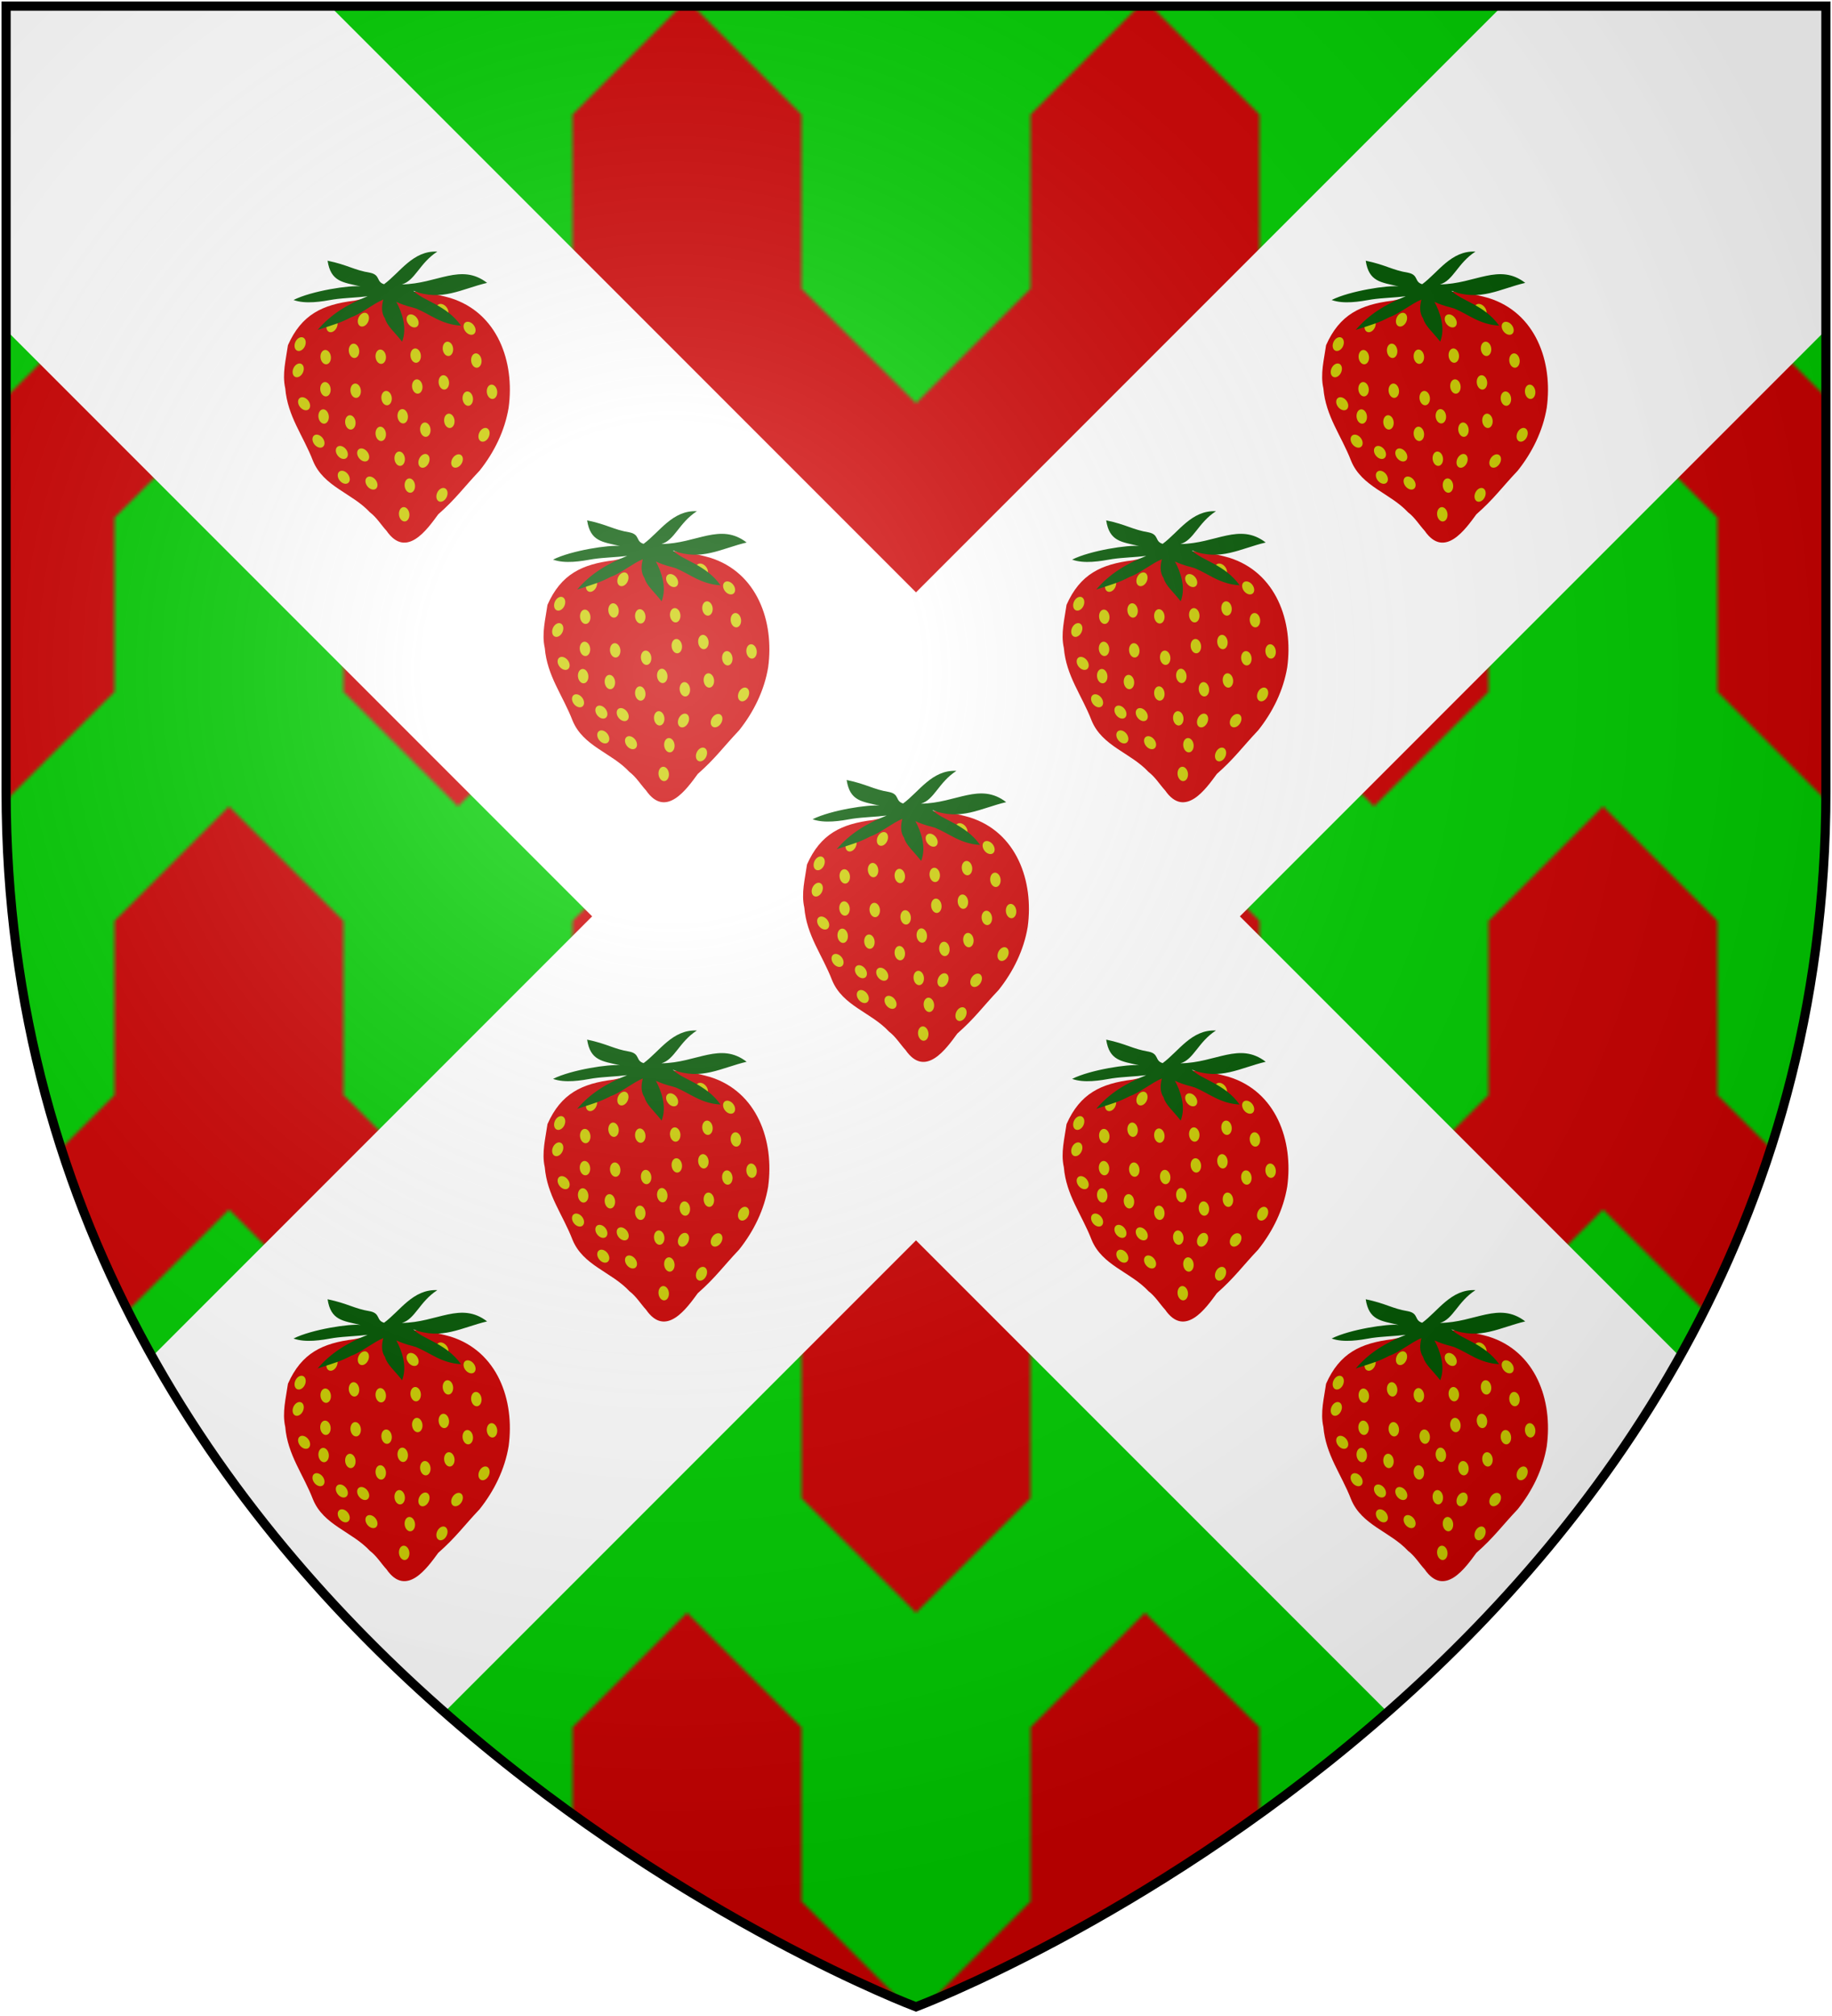 <?xml version="1.0" encoding="UTF-8"?>
<svg xmlns="http://www.w3.org/2000/svg" xmlns:xlink="http://www.w3.org/1999/xlink" width="600" height="660">
<defs>
  <radialGradient id="rg" gradientUnits="userSpaceOnUse" cx="220" cy="220" r="405">
    <stop style="stop-color:#ffffff;stop-opacity:.3" offset="0"/>
    <stop style="stop-color:#ffffff;stop-opacity:.2" offset=".2"/>
    <stop style="stop-color:#666666;stop-opacity:.1" offset=".6"/>
    <stop style="stop-color:#000000;stop-opacity:.13" offset="1"/>
  </radialGradient>
  <pattern id="vair" patternUnits="userSpaceOnUse" x="0" width="150" height="264">
    <path style="fill:#cc0000;" d="m 75,0 l 37.5,37.5 v 57 l 37.5,37.5 v 132 l -37.5,-37.5 v -57 l -37.5,-37.5 l -37.5,37.5 v 57 l -37.5,37.5 v -132 l 37.5,-37.5 v -57 z"/>
  </pattern>
  <path id="shield" d="m2,2v257c0,286 298,398 298,398c0,0 298-112 298-398V2z"/>
</defs>
<use id="field" xlink:href="#shield" style="fill:#00cc00;"/>
<use xlink:href="#shield" style="fill:url(#vair);"/>
<path fill="#fff" d="m 2,2 v 106.07 l 191.93,191.93 -144.102,144.11 c 26.417,47.21 60.872,85.73 95.732,116.4 l 154.44,-154.44 154.45,154.44 c 34.85,-30.66 69.3,-69.19 95.72,-116.4 l -144.1,-144.11 191.93,-191.94 v -106.06 h -106.06 l -191.94,191.93 -191.93,-191.93 z"/>
<g id="strawberry">
  <path fill="#c00" d="m 285.99,268.444 c -10.431,1.265 -17.241,4.555 -21.684,14.564 -0.65,4.676 -1.95,9.401 -0.884,14.124 0.772,9.183 5.874,15.435 9.084,23.749 3.464,8.459 12.787,10.521 18.635,16.835 2.209,1.662 3.703,4.159 5.437,6.041 6.507,9.428 13.471,-0.65 16.948,-5.379 5.774,-5.079 8.25,-8.689 13.546,-14.287 4.769,-5.987 8.252,-13.04 9.511,-20.629 2.057,-15.044 -3.629,-31.071 -19.033,-35.887 -9.324,-2.634 -16.489,-2.888 -25.86,-0.265 -2.338,0.663 -3.346,0.544 -5.699,1.133 z"/>
  <path fill="#cc0" d="m 266.116,290.552 a 1.699,2.351 24.446 0 0 0.574,2.843 1.699,2.351 24.446 0 0 2.519,-1.437 1.699,2.351 24.446 0 0 -0.574,-2.843 1.699,2.351 24.446 0 0 -2.519,1.437 z m 4.823,10.59 a 2.351,1.699 52.211 0 1 0.098,2.899 2.351,1.699 52.211 0 1 -2.783,-0.817 2.351,1.699 52.211 0 1 -0.098,-2.899 2.351,1.699 52.211 0 1 2.783,0.817 z m 15.493,6.945 a 2.351,1.699 83.329 0 1 -1.414,2.532 2.351,1.699 83.329 0 1 -1.96,-2.137 2.351,1.699 83.329 0 1 1.414,-2.532 2.351,1.699 83.329 0 1 1.96,2.137 z m 1.739,-10.373 a 2.351,1.699 83.329 0 1 -1.414,2.532 2.351,1.699 83.329 0 1 -1.96,-2.137 2.351,1.699 83.329 0 1 1.414,-2.532 2.351,1.699 83.329 0 1 1.96,2.137 z m -10.494,8.445 a 2.351,1.699 83.329 0 1 -1.414,2.532 2.351,1.699 83.329 0 1 -1.96,-2.137 2.351,1.699 83.329 0 1 1.414,-2.532 2.351,1.699 83.329 0 1 1.96,2.137 z m 0.596,-8.927 a 2.351,1.699 83.329 0 1 -1.414,2.532 2.351,1.699 83.329 0 1 -1.96,-2.137 2.351,1.699 83.329 0 1 1.414,-2.532 2.351,1.699 83.329 0 1 1.96,2.137 z m 0.083,-10.507 a 2.351,1.699 83.329 0 1 -1.414,2.532 2.351,1.699 83.329 0 1 -1.96,-2.137 2.351,1.699 83.329 0 1 1.414,-2.532 2.351,1.699 83.329 0 1 1.96,2.137 z m 9.109,-12.775 a 1.699,2.351 24.446 0 0 0.574,2.843 1.699,2.351 24.446 0 0 2.519,-1.437 1.699,2.351 24.446 0 0 -0.574,-2.843 1.699,2.351 24.446 0 0 -2.519,1.437 z M 266.75,281.949 a 1.699,2.351 24.446 0 0 0.574,2.843 1.699,2.351 24.446 0 0 2.519,-1.437 1.699,2.351 24.446 0 0 -0.574,-2.843 1.699,2.351 24.446 0 0 -2.519,1.437 z m 10.435,-6.141 a 1.699,2.351 24.446 0 0 0.574,2.843 1.699,2.351 24.446 0 0 2.519,-1.437 1.699,2.351 24.446 0 0 -0.574,-2.843 1.699,2.351 24.446 0 0 -2.519,1.437 z m 19.198,10.776 a 2.351,1.699 83.329 0 1 -1.414,2.532 2.351,1.699 83.329 0 1 -1.96,-2.137 2.351,1.699 83.329 0 1 1.414,-2.532 2.351,1.699 83.329 0 1 1.96,2.137 z m -8.755,-1.928 a 2.351,1.699 83.329 0 1 -1.414,2.532 2.351,1.699 83.329 0 1 -1.96,-2.137 2.351,1.699 83.329 0 1 1.414,-2.532 2.351,1.699 83.329 0 1 1.96,2.137 z m 19.679,35.524 a 1.699,2.351 24.446 0 0 0.574,2.843 1.699,2.351 24.446 0 0 2.519,-1.437 1.699,2.351 24.446 0 0 -0.574,-2.843 1.699,2.351 24.446 0 0 -2.519,1.437 z m 5.894,11.121 a 1.699,2.351 24.446 0 0 0.574,2.843 1.699,2.351 24.446 0 0 2.519,-1.437 1.699,2.351 24.446 0 0 -0.574,-2.843 1.699,2.351 24.446 0 0 -2.519,1.437 z m 7.923,-9.468 a 1.699,2.351 32.146 0 1 -2.689,1.086 1.699,2.351 32.146 0 1 -0.188,-2.894 1.699,2.351 32.146 0 1 2.689,-1.086 1.699,2.351 32.146 0 1 0.188,2.894 z m -17.066,16.342 a 2.351,1.699 83.329 0 1 -1.414,2.532 2.351,1.699 83.329 0 1 -1.96,-2.137 2.351,1.699 83.329 0 1 1.414,-2.532 2.351,1.699 83.329 0 1 1.96,2.137 z m 1.853,-9.402 a 2.351,1.699 83.329 0 1 -1.414,2.532 2.351,1.699 83.329 0 1 -1.96,-2.137 2.351,1.699 83.329 0 1 1.414,-2.532 2.351,1.699 83.329 0 1 1.96,2.137 z m -3.325,-8.797 a 2.351,1.699 83.329 0 1 -1.414,2.532 2.351,1.699 83.329 0 1 -1.96,-2.137 2.351,1.699 83.329 0 1 1.414,-2.532 2.351,1.699 83.329 0 1 1.96,2.137 z m 24.391,-8.33 a 1.699,2.351 24.446 0 0 0.574,2.843 1.699,2.351 24.446 0 0 2.519,-1.437 1.699,2.351 24.446 0 0 -0.574,-2.843 1.699,2.351 24.446 0 0 -2.519,1.437 z m -15.991,-1.182 a 2.351,1.699 83.329 0 1 -1.414,2.532 2.351,1.699 83.329 0 1 -1.96,-2.137 2.351,1.699 83.329 0 1 1.414,-2.532 2.351,1.699 83.329 0 1 1.96,2.137 z m 7.863,-2.888 a 2.351,1.699 83.329 0 1 -1.414,2.532 2.351,1.699 83.329 0 1 -1.96,-2.137 2.351,1.699 83.329 0 1 1.414,-2.532 2.351,1.699 83.329 0 1 1.96,2.137 z m -15.265,-1.495 a 2.351,1.699 83.329 0 1 -1.414,2.532 2.351,1.699 83.329 0 1 -1.96,-2.137 2.351,1.699 83.329 0 1 1.414,-2.532 2.351,1.699 83.329 0 1 1.96,2.137 z m -19.66,19.13 a 2.351,1.699 52.211 0 1 0.098,2.899 2.351,1.699 52.211 0 1 -2.783,-0.817 2.351,1.699 52.211 0 1 -0.098,-2.899 2.351,1.699 52.211 0 1 2.783,0.817 z m -8.272,-11.826 a 2.351,1.699 52.211 0 1 0.098,2.899 2.351,1.699 52.211 0 1 -2.783,-0.817 2.351,1.699 52.211 0 1 -0.098,-2.899 2.351,1.699 52.211 0 1 2.783,0.817 z m 17.351,13.717 a 2.351,1.699 52.211 0 1 0.098,2.899 2.351,1.699 52.211 0 1 -2.783,-0.817 2.351,1.699 52.211 0 1 -0.098,-2.899 2.351,1.699 52.211 0 1 2.783,0.817 z m -9.701,-10.019 a 2.351,1.699 52.211 0 1 0.098,2.899 2.351,1.699 52.211 0 1 -2.783,-0.817 2.351,1.699 52.211 0 1 -0.098,-2.899 2.351,1.699 52.211 0 1 2.783,0.817 z m 6.985,0.823 a 2.351,1.699 52.211 0 1 0.098,2.899 2.351,1.699 52.211 0 1 -2.783,-0.817 2.351,1.699 52.211 0 1 -0.098,-2.899 2.351,1.699 52.211 0 1 2.783,0.817 z m 6.098,-6.062 a 2.351,1.699 83.329 0 1 -1.414,2.532 2.351,1.699 83.329 0 1 -1.96,-2.137 2.351,1.699 83.329 0 1 1.414,-2.532 2.351,1.699 83.329 0 1 1.96,2.137 z m 10.092,-37.822 a 2.351,1.699 52.211 0 1 0.098,2.899 2.351,1.699 52.211 0 1 -2.783,-0.817 2.351,1.699 52.211 0 1 -0.098,-2.899 2.351,1.699 52.211 0 1 2.783,0.817 z m 9.767,-3.439 a 2.351,1.699 52.211 0 1 0.098,2.899 2.351,1.699 52.211 0 1 -2.783,-0.817 2.351,1.699 52.211 0 1 -0.098,-2.899 2.351,1.699 52.211 0 1 2.783,0.817 z m 8.886,5.85 a 2.351,1.699 52.211 0 1 0.098,2.899 2.351,1.699 52.211 0 1 -2.783,-0.817 2.351,1.699 52.211 0 1 -0.098,-2.899 2.351,1.699 52.211 0 1 2.783,0.817 z m -6.741,7.577 a 2.351,1.699 83.329 0 1 -1.414,2.532 2.351,1.699 83.329 0 1 -1.96,-2.137 2.351,1.699 83.329 0 1 1.414,-2.532 2.351,1.699 83.329 0 1 1.96,2.137 z m -10.566,2.22 a 2.351,1.699 83.329 0 1 -1.414,2.532 2.351,1.699 83.329 0 1 -1.96,-2.137 2.351,1.699 83.329 0 1 1.414,-2.532 2.351,1.699 83.329 0 1 1.96,2.137 z m 0.526,10.108 a 2.351,1.699 83.329 0 1 -1.414,2.532 2.351,1.699 83.329 0 1 -1.96,-2.137 2.351,1.699 83.329 0 1 1.414,-2.532 2.351,1.699 83.329 0 1 1.96,2.137 z m 8.7,-1.346 a 2.351,1.699 83.329 0 1 -1.414,2.532 2.351,1.699 83.329 0 1 -1.96,-2.137 2.351,1.699 83.329 0 1 1.414,-2.532 2.351,1.699 83.329 0 1 1.96,2.137 z m -18.753,5.146 a 2.351,1.699 83.329 0 1 -1.414,2.532 2.351,1.699 83.329 0 1 -1.96,-2.137 2.351,1.699 83.329 0 1 1.414,-2.532 2.351,1.699 83.329 0 1 1.96,2.137 z m 26.592,0.17 a 2.351,1.699 83.329 0 1 -1.414,2.532 2.351,1.699 83.329 0 1 -1.96,-2.137 2.351,1.699 83.329 0 1 1.414,-2.532 2.351,1.699 83.329 0 1 1.96,2.137 z m 7.939,-2.241 a 2.351,1.699 83.329 0 1 -1.414,2.532 2.351,1.699 83.329 0 1 -1.96,-2.137 2.351,1.699 83.329 0 1 1.414,-2.532 2.351,1.699 83.329 0 1 1.96,2.137 z m -5.133,-10.225 a 2.351,1.699 83.329 0 1 -1.414,2.532 2.351,1.699 83.329 0 1 -1.96,-2.137 2.351,1.699 83.329 0 1 1.414,-2.532 2.351,1.699 83.329 0 1 1.96,2.137 z"/>
  <path fill="#050" d="m 277.289,255.357 c 1.053,6.925 4.992,7.045 10.784,8.407 -3.317,-0.465 -16.027,1.45 -21.939,4.446 3.933,1.419 9.045,0.56 13.182,-0.187 3.676,-0.528 7.409,-0.568 11.083,-1.029 -6.679,2.622 -12.097,5.984 -16.371,11.016 5.999,-1.936 7.511,-2.358 10.992,-4.149 3.123,-1.04 7.502,-4.607 10.507,-5.776 -0.554,2.091 -0.698,4.367 0.577,6.202 0.66,2.439 3.097,4.375 5.585,7.572 1.83,-4.666 -0.216,-9.925 -1.883,-13.026 3.724,1.634 4.352,1.461 6.507,2.19 4.599,1.869 8.189,5.223 14.681,5.588 -4.909,-6.876 -12.382,-8.071 -15.626,-11.413 9.26,3.622 15.859,-0.641 24.166,-2.593 -8.612,-6.61 -16.326,0.361 -27.911,0.499 4.344,-1.227 5.751,-6.956 11.61,-10.737 -8.007,-0.39 -12.208,6.843 -17.448,10.677 -2.655,-0.775 -1.1,-3.007 -4.549,-3.747 -5.375,-0.891 -7.244,-2.549 -13.946,-3.941 z"/>
</g>
<use xlink:href="#strawberry" x="-170" y="-170"/>
<use xlink:href="#strawberry" x="-85" y="-85"/>
<use xlink:href="#strawberry" x="85" y="85"/>
<use xlink:href="#strawberry" x="170" y="170"/>
<use xlink:href="#strawberry" x="170" y="-170"/>
<use xlink:href="#strawberry" x="85" y="-85"/>
<use xlink:href="#strawberry" x="-85" y="85"/>
<use xlink:href="#strawberry" x="-170" y="170"/>
<use id="shine" xlink:href="#shield" style="fill:url(#rg);stroke:#000000;stroke-width:3;"/>
</svg>
